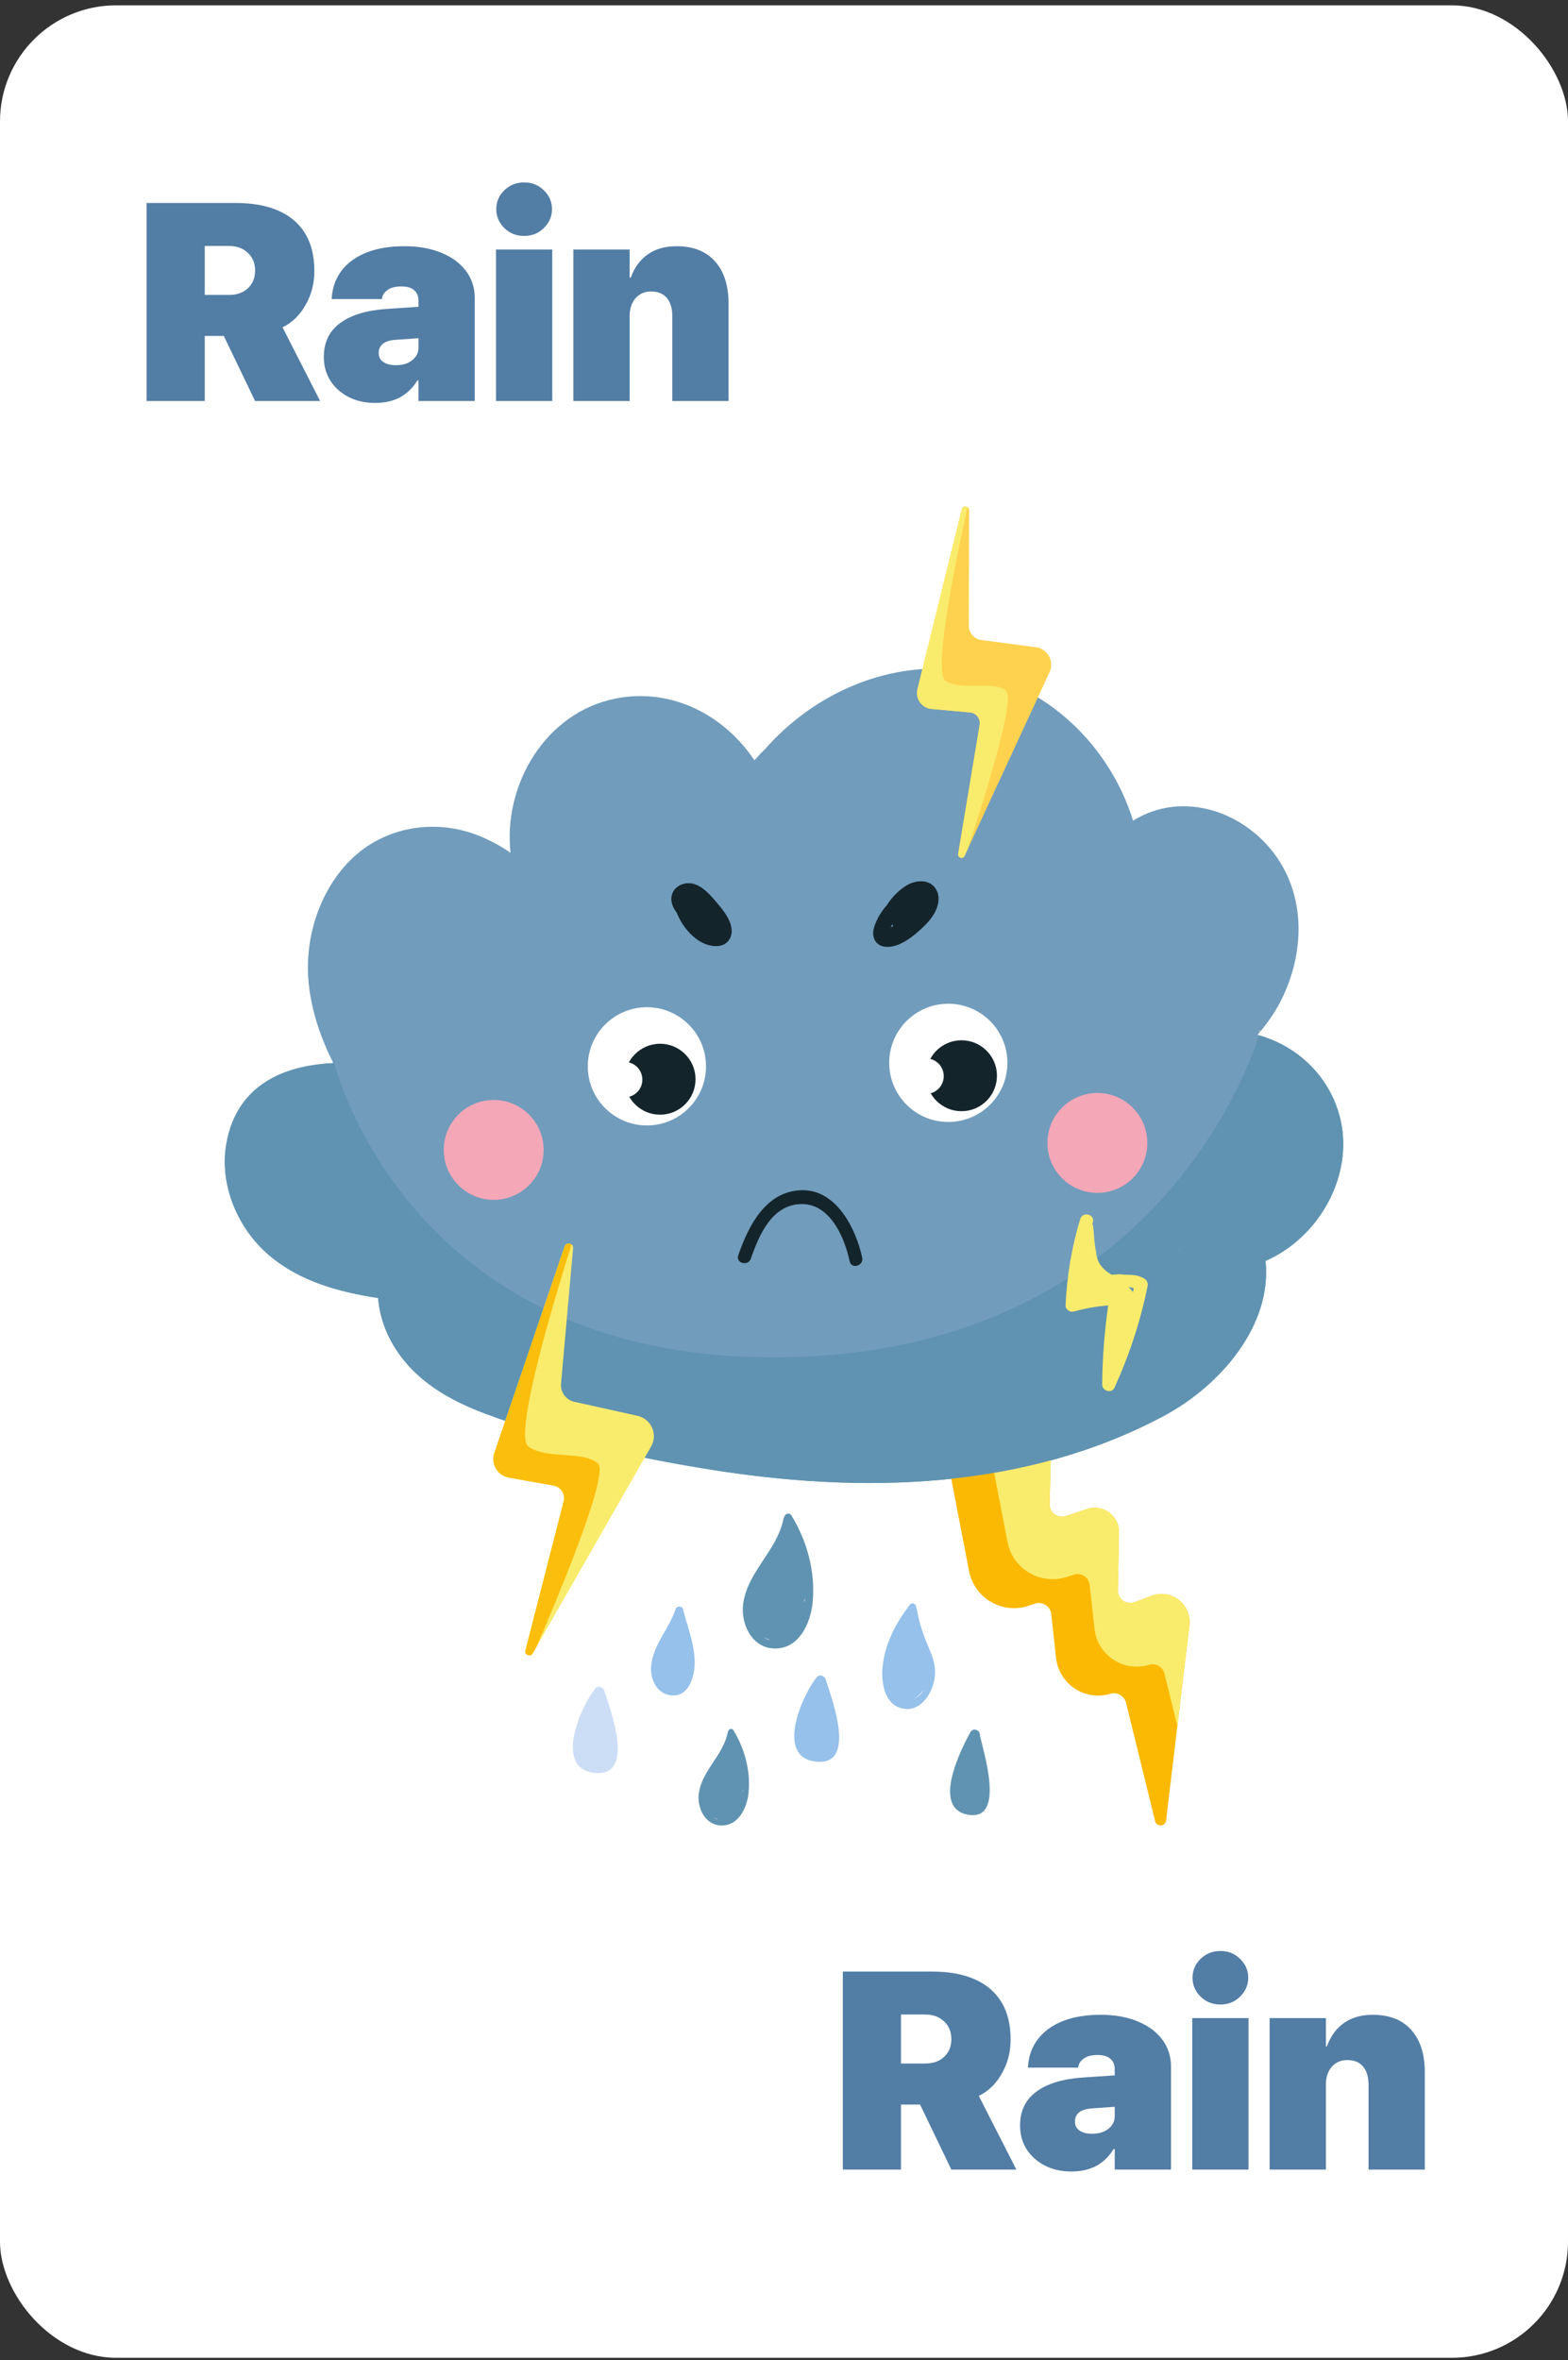 <svg width="200" height="301" viewBox="0 0 200 301" fill="none" xmlns="http://www.w3.org/2000/svg">
<rect x="0" y="0" width="200" height="301" fill="#333333" stroke="none"/>
<rect y="0.68" width="200" height="300" rx="14.812" fill="white"/>
<path d="M18.695 51.139V25.888H30.07C32.24 25.888 34.066 26.22 35.547 26.885C37.041 27.55 38.172 28.524 38.942 29.807C39.712 31.091 40.097 32.666 40.097 34.532V34.567C40.097 36.142 39.724 37.583 38.977 38.89C38.242 40.196 37.262 41.147 36.037 41.742L40.832 51.139H32.537L28.547 42.844C28.501 42.844 28.448 42.844 28.39 42.844C28.332 42.844 28.273 42.844 28.215 42.844H26.115V51.139H18.695ZM26.115 37.612H29.212C30.216 37.612 31.021 37.326 31.627 36.755C32.234 36.183 32.537 35.436 32.537 34.515V34.48C32.537 33.558 32.228 32.812 31.61 32.24C30.991 31.657 30.192 31.365 29.212 31.365H26.115V37.612ZM47.867 51.384C46.572 51.384 45.428 51.128 44.437 50.614C43.457 50.101 42.687 49.407 42.127 48.532C41.579 47.645 41.304 46.648 41.304 45.539V45.522C41.304 43.655 41.999 42.215 43.387 41.2C44.775 40.173 46.753 39.572 49.319 39.397L57.212 38.872V42.862L50.509 43.334C49.751 43.381 49.191 43.55 48.829 43.842C48.479 44.134 48.304 44.519 48.304 44.997V45.014C48.304 45.516 48.503 45.901 48.899 46.169C49.296 46.438 49.827 46.572 50.492 46.572C51.063 46.572 51.565 46.478 51.997 46.292C52.428 46.094 52.767 45.825 53.012 45.487C53.257 45.149 53.379 44.769 53.379 44.349V38.347C53.379 37.787 53.198 37.344 52.837 37.017C52.475 36.691 51.927 36.527 51.192 36.527C50.457 36.527 49.885 36.667 49.477 36.947C49.068 37.227 48.823 37.566 48.742 37.962L48.707 38.137H42.302L42.319 37.91C42.425 36.591 42.85 35.448 43.597 34.48C44.355 33.5 45.405 32.742 46.747 32.205C48.1 31.668 49.716 31.4 51.594 31.4C53.391 31.4 54.96 31.68 56.301 32.24C57.643 32.788 58.687 33.558 59.434 34.55C60.181 35.541 60.554 36.691 60.554 37.997V51.139H53.379V48.514H53.239C52.877 49.121 52.434 49.64 51.909 50.072C51.396 50.503 50.801 50.83 50.124 51.052C49.448 51.273 48.695 51.384 47.867 51.384ZM63.266 51.139V31.82H70.441V51.139H63.266ZM66.854 30.087C65.85 30.087 65.005 29.749 64.316 29.073C63.64 28.396 63.301 27.597 63.301 26.675C63.301 25.742 63.64 24.943 64.316 24.278C65.005 23.601 65.85 23.263 66.854 23.263C67.857 23.263 68.697 23.601 69.374 24.278C70.062 24.943 70.406 25.742 70.406 26.675C70.406 27.597 70.062 28.396 69.374 29.073C68.697 29.749 67.857 30.087 66.854 30.087ZM73.136 51.139V31.82H80.311V35.407H80.451C80.929 34.101 81.658 33.109 82.638 32.432C83.618 31.744 84.837 31.4 86.296 31.4C88.419 31.4 90.052 32.041 91.195 33.325C92.35 34.608 92.928 36.41 92.928 38.732V51.139H85.753V40.307C85.753 39.339 85.525 38.575 85.07 38.015C84.616 37.455 83.939 37.175 83.041 37.175C82.481 37.175 81.996 37.309 81.588 37.577C81.18 37.846 80.865 38.213 80.643 38.68C80.421 39.146 80.311 39.683 80.311 40.29V51.139H73.136Z" fill="#527DA5"/>
<path d="M107.503 276.677V251.425H118.877C121.047 251.425 122.873 251.758 124.355 252.423C125.848 253.088 126.979 254.062 127.749 255.345C128.519 256.629 128.904 258.203 128.904 260.07V260.105C128.904 261.68 128.531 263.121 127.784 264.427C127.049 265.734 126.07 266.685 124.845 267.28L129.639 276.677H121.345L117.355 268.382C117.308 268.382 117.256 268.382 117.197 268.382C117.139 268.382 117.081 268.382 117.022 268.382H114.922V276.677H107.503ZM114.922 263.15H118.02C119.023 263.15 119.828 262.864 120.435 262.292C121.041 261.721 121.345 260.974 121.345 260.053V260.018C121.345 259.096 121.036 258.349 120.417 257.778C119.799 257.194 119 256.903 118.02 256.903H114.922V263.15ZM136.674 276.922C135.379 276.922 134.236 276.665 133.244 276.152C132.264 275.639 131.494 274.945 130.934 274.07C130.386 273.183 130.112 272.185 130.112 271.077V271.06C130.112 269.193 130.806 267.752 132.194 266.737C133.583 265.711 135.56 265.11 138.127 264.935L146.019 264.41V268.4L139.317 268.872C138.558 268.919 137.998 269.088 137.637 269.38C137.287 269.671 137.112 270.056 137.112 270.535V270.552C137.112 271.054 137.31 271.439 137.707 271.707C138.103 271.975 138.634 272.11 139.299 272.11C139.871 272.11 140.372 272.016 140.804 271.83C141.236 271.631 141.574 271.363 141.819 271.025C142.064 270.686 142.186 270.307 142.186 269.887V263.885C142.186 263.325 142.006 262.882 141.644 262.555C141.282 262.228 140.734 262.065 139.999 262.065C139.264 262.065 138.692 262.205 138.284 262.485C137.876 262.765 137.631 263.103 137.549 263.5L137.514 263.675H131.109L131.127 263.447C131.232 262.129 131.658 260.986 132.404 260.018C133.163 259.038 134.213 258.279 135.554 257.743C136.907 257.206 138.523 256.938 140.402 256.938C142.198 256.938 143.767 257.218 145.109 257.778C146.45 258.326 147.495 259.096 148.241 260.088C148.988 261.079 149.361 262.228 149.361 263.535V276.677H142.186V274.052H142.046C141.685 274.659 141.242 275.178 140.717 275.61C140.203 276.041 139.608 276.368 138.932 276.59C138.255 276.811 137.502 276.922 136.674 276.922ZM152.074 276.677V257.358H159.248V276.677H152.074ZM155.661 255.625C154.658 255.625 153.812 255.287 153.124 254.61C152.447 253.934 152.109 253.134 152.109 252.213C152.109 251.28 152.447 250.48 153.124 249.815C153.812 249.139 154.658 248.8 155.661 248.8C156.664 248.8 157.504 249.139 158.181 249.815C158.869 250.48 159.213 251.28 159.213 252.213C159.213 253.134 158.869 253.934 158.181 254.61C157.504 255.287 156.664 255.625 155.661 255.625ZM161.943 276.677V257.358H169.118V260.945H169.258C169.736 259.638 170.466 258.647 171.446 257.97C172.425 257.282 173.645 256.938 175.103 256.938C177.226 256.938 178.859 257.579 180.003 258.863C181.158 260.146 181.735 261.948 181.735 264.27V276.677H174.56V265.845C174.56 264.877 174.333 264.112 173.878 263.552C173.423 262.992 172.746 262.712 171.848 262.712C171.288 262.712 170.804 262.847 170.396 263.115C169.987 263.383 169.672 263.751 169.451 264.217C169.229 264.684 169.118 265.221 169.118 265.827V276.677H161.943Z" fill="#527DA5"/>
<g clip-path="url(#clip0_56_39)">
<path d="M170.055 140.062C168.12 135.872 164.58 133.183 160.561 132.016C160.51 132.001 160.459 131.983 160.41 131.97C160.466 131.906 160.518 131.834 160.574 131.77C160.585 131.526 160.585 131.393 160.585 131.393L160.854 131.428C161.975 130.069 162.948 128.588 163.699 126.966C166.504 120.896 166.483 113.655 162.109 108.326C158.391 103.794 152.066 101.426 146.449 103.682C145.775 103.954 145.133 104.282 144.522 104.657C141.587 95.137 133.471 87.17 123.313 85.58C113.594 84.055 103.91 88.325 97.581 95.535C97.57 95.545 97.56 95.553 97.55 95.563C97.078 96.012 96.641 96.479 96.228 96.962C92.477 91.312 85.785 87.666 78.581 89.069C69.539 90.832 64.161 100.128 65.118 108.749C63.812 107.856 62.413 107.099 60.928 106.519C55.214 104.29 48.635 105.506 44.365 110.022C40.57 114.035 38.823 119.931 39.372 125.378C39.739 129.019 40.922 132.386 42.515 135.577C42.369 135.583 42.223 135.598 42.077 135.606C41.905 135.616 41.735 135.626 41.563 135.639L36.373 136.74C32.647 138.141 29.742 140.925 28.875 145.833C27.949 151.072 30.299 156.658 34.31 160.071C38.274 163.442 43.216 164.759 48.227 165.539C48.417 167.773 49.151 169.972 50.459 172.015C53.127 176.184 57.377 178.594 61.905 180.287C70.97 183.674 80.808 185.829 90.342 187.371C109.83 190.527 130.621 190.076 148.412 180.587C155.72 176.69 162.281 168.979 161.418 160.8C169.011 157.5 173.737 148.042 170.058 140.068L170.055 140.062ZM150.357 159.299C150.388 159.288 150.421 159.278 150.452 159.268C150.478 159.319 150.503 159.368 150.532 159.419C150.475 159.378 150.416 159.34 150.357 159.301V159.299ZM158.534 142.539C158.758 142.497 158.732 142.654 158.534 142.539Z" fill="#719CBC"/>
<path d="M150.452 159.265C150.421 159.275 150.388 159.286 150.357 159.296C150.416 159.334 150.475 159.373 150.532 159.414C150.503 159.365 150.478 159.314 150.452 159.263V159.265Z" fill="#8AA7B5"/>
<path d="M158.534 142.538C158.759 142.497 158.733 142.655 158.534 142.538Z" fill="#8AA7B5"/>
<path d="M160.572 131.767C160.667 131.654 160.759 131.539 160.851 131.426L160.582 131.39C160.582 131.39 160.582 131.526 160.572 131.767Z" fill="#8AA7B5"/>
<path d="M135.965 193.345L138.631 192.439C140.671 191.746 142.778 193.291 142.734 195.443L142.585 202.812C142.562 203.929 143.673 204.714 144.717 204.321L146.88 203.505C149.4 202.556 152.027 204.616 151.709 207.287L148.735 232.158C148.641 232.943 147.527 233.012 147.337 232.243L143.624 217.135C143.409 216.257 142.503 215.742 141.638 216.001C138.4 216.978 135.07 214.777 134.7 211.416L134.085 205.827C133.974 204.827 132.966 204.183 132.011 204.506L131.231 204.77C127.87 205.912 124.273 203.821 123.601 200.334L120.506 184.31C120.337 183.433 120.93 182.589 121.815 182.453L132.296 180.834C133.266 180.685 134.136 181.449 134.113 182.429L133.884 191.802C133.859 192.898 134.929 193.686 135.968 193.334L135.965 193.345Z" fill="#FBB903"/>
<path d="M150.175 220.106L151.707 207.287C152.027 204.614 149.397 202.556 146.878 203.505L144.715 204.321C143.67 204.714 142.559 203.929 142.583 202.812L142.731 195.443C142.775 193.291 140.668 191.749 138.629 192.439L135.963 193.344C134.926 193.696 133.854 192.908 133.879 191.813L134.108 182.437C134.131 181.454 133.261 180.69 132.291 180.841L125.656 181.865L128.509 196.639C129.181 200.126 132.779 202.215 136.14 201.075L136.92 200.811C137.874 200.488 138.883 201.129 138.993 202.132L139.609 207.721C139.981 211.082 143.311 213.284 146.547 212.306C147.411 212.044 148.317 212.563 148.533 213.44L150.172 220.109L150.175 220.106Z" fill="#F9EC6C"/>
<path d="M89.208 236.769C89.208 236.769 89.208 236.769 89.208 236.766H89.214C89.214 236.766 89.214 236.766 89.211 236.769H89.208Z" fill="#8AA7B5"/>
<path d="M87.161 205.399C87.156 205.378 87.148 205.36 87.14 205.342C87.171 204.837 86.347 204.67 86.165 205.222C85.383 207.616 83.453 209.62 83.091 212.134C82.842 213.866 83.561 215.893 85.513 216.188C87.422 216.475 88.287 214.667 88.528 213.076C88.916 210.515 87.802 207.841 87.161 205.401V205.399ZM86.263 213.907C86.263 213.907 86.27 213.907 86.275 213.907C86.275 213.907 86.273 213.912 86.27 213.915C86.27 213.915 86.268 213.915 86.265 213.92C86.265 213.917 86.265 213.912 86.265 213.91L86.263 213.907ZM86.843 208.077C86.845 208.059 86.85 208.042 86.853 208.024C86.858 208.044 86.863 208.065 86.871 208.088C86.861 208.088 86.853 208.08 86.845 208.077H86.843Z" fill="#95C1EB"/>
<path d="M100.947 193.255C100.68 192.818 100.077 193.065 100.031 193.462C99.987 193.516 99.954 193.583 99.936 193.67C99.151 197.719 95.356 200.406 94.791 204.526C94.453 207.005 95.831 210.069 98.65 210.22C101.876 210.394 103.405 207.023 103.656 204.326C104.016 200.444 102.964 196.557 100.944 193.252L100.947 193.255ZM102.571 204.167C102.615 204.034 102.653 203.9 102.686 203.764C102.671 203.921 102.65 204.08 102.625 204.244C102.607 204.218 102.591 204.193 102.571 204.17V204.167ZM97.414 208.811C97.609 208.906 97.804 208.981 97.993 209.04C98.063 209.088 98.135 209.135 98.209 209.176C98.037 209.119 97.86 209.05 97.678 208.958C97.585 208.911 97.498 208.863 97.414 208.814V208.811Z" fill="#6093B1"/>
<path d="M93.539 220.645C93.347 220.332 92.916 220.509 92.885 220.794C92.854 220.832 92.829 220.881 92.818 220.943C92.256 223.839 89.539 225.764 89.136 228.714C88.895 230.49 89.88 232.681 91.9 232.789C94.209 232.915 95.305 230.5 95.484 228.571C95.741 225.792 94.989 223.008 93.542 220.642L93.539 220.645ZM94.702 228.458C94.732 228.363 94.761 228.265 94.784 228.168C94.773 228.278 94.758 228.394 94.74 228.512C94.727 228.494 94.715 228.476 94.702 228.458ZM91.009 231.783C91.15 231.85 91.289 231.906 91.425 231.947C91.474 231.983 91.525 232.014 91.579 232.045C91.456 232.004 91.33 231.955 91.199 231.888C91.133 231.855 91.071 231.822 91.009 231.786V231.783Z" fill="#6093B1"/>
<path d="M118.674 210.651C117.922 208.873 117.276 207.205 116.96 205.286C116.945 205.196 116.911 205.127 116.868 205.073C116.919 204.637 116.383 204.224 116.06 204.642C114.351 206.861 112.991 209.368 112.619 212.18C112.339 214.295 112.66 217.504 115.31 217.91C117.568 218.256 119.033 215.739 119.236 213.82C119.357 212.691 119.108 211.683 118.672 210.649L118.674 210.651ZM116.06 210.774C116.06 210.774 116.06 210.782 116.06 210.785C116.06 210.785 116.06 210.785 116.057 210.785C116.057 210.782 116.057 210.779 116.057 210.774H116.06ZM116.591 216.629C116.578 216.635 116.562 216.64 116.55 216.645C117.019 216.401 117.414 216.016 117.75 215.577C117.763 215.567 117.779 215.56 117.791 215.549C117.53 216.006 117.142 216.386 116.591 216.629Z" fill="#95C1EB"/>
<path d="M105.309 214.146C105.252 213.961 105.096 213.817 104.914 213.74C104.713 213.625 104.47 213.62 104.262 213.81C104.244 213.825 104.226 213.843 104.208 213.863C104.203 213.869 104.198 213.874 104.193 213.879C102.412 216.021 98.881 223.86 103.854 224.619C109.54 225.487 106.004 216.404 105.309 214.146ZM104.606 221.176C104.606 221.176 104.611 221.197 104.613 221.207C104.611 221.202 104.606 221.199 104.603 221.197C104.603 221.189 104.603 221.184 104.603 221.176H104.606Z" fill="#95C1EB"/>
<path opacity="0.47" d="M77.069 215.58C77.013 215.395 76.856 215.251 76.674 215.175C76.474 215.059 76.23 215.054 76.022 215.241C76.004 215.257 75.987 215.275 75.969 215.295C75.963 215.3 75.958 215.305 75.953 215.31C74.172 217.453 70.642 225.294 75.614 226.051C81.3 226.918 77.765 217.835 77.069 215.577V215.58ZM76.366 222.61C76.366 222.61 76.371 222.631 76.374 222.641C76.371 222.636 76.366 222.633 76.364 222.631C76.364 222.623 76.364 222.618 76.366 222.61Z" fill="#94B7ED"/>
<path d="M125.03 221.438C125.022 221.397 125.002 221.363 124.986 221.328C125.102 220.691 124.147 220.229 123.78 220.891C122.6 223.026 118.715 230.67 123.547 231.434C128.296 232.186 125.392 223.285 125.03 221.438Z" fill="#6093B1"/>
<path d="M74.975 136.073C74.927 131.908 78.262 128.496 82.427 128.447C86.591 128.398 90.004 131.736 90.052 135.898C90.101 140.063 86.763 143.475 82.601 143.524C78.437 143.573 75.024 140.237 74.975 136.073Z" fill="white"/>
<path d="M79.671 137.681C79.643 135.185 81.644 133.135 84.141 133.106C86.64 133.078 88.687 135.08 88.715 137.576C88.744 140.075 86.742 142.123 84.246 142.151C81.747 142.179 79.699 140.178 79.671 137.681Z" fill="#14242B"/>
<path d="M77.41 137.707C77.395 136.457 78.396 135.434 79.645 135.418C80.895 135.403 81.919 136.404 81.934 137.653C81.949 138.903 80.949 139.926 79.699 139.942C78.45 139.957 77.426 138.957 77.413 137.707H77.41Z" fill="white"/>
<path d="M113.419 135.629C113.37 131.464 116.706 128.052 120.87 128.003C125.035 127.954 128.447 131.29 128.496 135.454C128.545 139.619 125.209 143.031 121.045 143.08C116.881 143.129 113.468 139.791 113.419 135.629Z" fill="white"/>
<path d="M118.117 137.237C118.089 134.738 120.09 132.691 122.587 132.663C125.086 132.634 127.134 134.636 127.162 137.132C127.19 139.631 125.189 141.679 122.692 141.707C120.193 141.735 118.145 139.734 118.117 137.237Z" fill="#14242B"/>
<path d="M115.854 137.263C115.839 136.014 116.84 134.99 118.089 134.974C119.339 134.959 120.362 135.96 120.375 137.209C120.391 138.459 119.39 139.483 118.14 139.498C116.891 139.513 115.867 138.51 115.852 137.263H115.854Z" fill="white"/>
<path d="M122.674 64.953L117.024 87.891C116.727 89.103 117.576 90.298 118.82 90.409L123.724 90.852C124.519 90.924 125.086 91.658 124.955 92.446L122.218 108.893C122.135 109.388 122.823 109.601 123.033 109.144L133.874 85.716C134.51 84.34 133.63 82.739 132.129 82.539L125.178 81.615C124.257 81.492 123.57 80.707 123.572 79.778L123.608 65.063C123.608 64.504 122.808 64.406 122.674 64.948V64.953Z" fill="#FED24F"/>
<path d="M128.304 88.058C126.669 86.77 122.777 88.12 120.645 86.88C118.818 85.821 122.356 69.384 123.408 64.686C123.162 64.517 122.764 64.581 122.672 64.953L117.022 87.894C116.724 89.105 117.573 90.301 118.818 90.411L123.721 90.855C124.517 90.927 125.084 91.661 124.953 92.448L122.215 108.895C122.133 109.391 122.821 109.604 123.031 109.147L123.377 108.398C124.937 103.73 129.674 89.138 128.301 88.058H128.304Z" fill="#F9EC6C"/>
<path d="M95.774 160.51C96.816 157.49 98.471 153.59 102.232 153.548C105.878 153.51 107.721 157.774 108.375 160.846C108.598 161.89 110.194 161.428 109.974 160.386C109.183 156.681 106.661 151.642 102.217 151.783C97.652 151.927 95.461 156.338 94.165 160.086C93.817 161.1 95.425 161.515 95.774 160.51Z" fill="#14242B"/>
<path d="M91.199 114.843C90.355 113.86 89.239 112.639 87.833 112.631C86.804 112.626 85.831 113.273 85.657 114.309C85.529 115.071 85.857 115.779 86.324 116.408C87.16 118.53 89.228 120.832 91.61 120.639C92.767 120.547 93.444 119.564 93.311 118.456C93.149 117.085 92.064 115.849 91.199 114.84V114.843Z" fill="#14242B"/>
<path d="M119.626 113.958C119.6 113.829 119.557 113.709 119.49 113.604C118.777 112.064 116.881 112.151 115.603 112.934C114.62 113.537 113.748 114.44 113.096 115.459C112.403 116.246 111.852 117.152 111.515 118.173C111.036 119.636 111.798 120.86 113.399 120.749C115.182 120.626 117.058 118.959 118.235 117.73C119.133 116.793 120.003 115.3 119.624 113.955L119.626 113.958ZM113.712 118.063C113.722 118.009 113.74 117.955 113.753 117.899C113.791 117.935 113.835 117.96 113.879 117.989C113.891 118.019 113.907 118.05 113.925 118.081C113.876 118.117 113.827 118.153 113.779 118.181C113.676 118.243 113.617 118.281 113.589 118.304C113.625 118.268 113.691 118.186 113.714 118.06L113.712 118.063Z" fill="#14242B"/>
<path d="M150.452 159.265C150.421 159.275 150.388 159.286 150.357 159.296C150.416 159.334 150.475 159.373 150.532 159.414C150.503 159.365 150.478 159.314 150.452 159.263V159.265Z" fill="#8AA7B5"/>
<path d="M158.534 142.538C158.759 142.497 158.733 142.655 158.534 142.538Z" fill="#8AA7B5"/>
<path d="M28.875 145.825C27.949 151.065 30.299 156.651 34.31 160.063C38.274 163.435 43.216 164.751 48.227 165.531C48.417 167.766 49.151 169.965 50.459 172.007C53.127 176.177 57.377 178.586 61.905 180.279C70.97 183.666 80.808 185.821 90.342 187.364C109.83 190.519 130.621 190.068 148.412 180.579C155.72 176.682 162.281 168.972 161.418 160.792C169.011 157.492 173.737 148.034 170.058 140.06C168.125 135.87 164.585 133.183 160.572 132.016C160.035 133.838 148.256 171.987 100.677 173.077C51.937 174.193 42.626 135.518 42.626 135.518L42.469 135.467C42.484 135.5 42.5 135.534 42.518 135.57C36.111 135.837 30.186 138.428 28.878 145.825H28.875ZM158.534 142.538C158.758 142.497 158.732 142.654 158.534 142.538ZM150.452 159.265C150.478 159.316 150.503 159.365 150.532 159.416C150.475 159.375 150.416 159.337 150.357 159.298C150.388 159.288 150.421 159.278 150.452 159.268V159.265Z" fill="#6093B1"/>
<path d="M72.012 158.952L63.05 185.301C62.575 186.694 63.452 188.18 64.902 188.439L70.611 189.457C71.537 189.622 72.127 190.54 71.894 191.454L67.011 210.477C66.865 211.049 67.65 211.37 67.945 210.856L83.05 184.462C83.938 182.912 83.068 180.944 81.323 180.556L73.259 178.768C72.192 178.532 71.465 177.539 71.56 176.449L73.097 159.181C73.156 158.524 72.225 158.326 72.014 158.952H72.012Z" fill="#F9EC6C"/>
<path d="M76.274 186.642C74.485 184.964 69.782 186.152 67.404 184.482C65.366 183.053 71.188 164.122 72.905 158.713C72.633 158.488 72.158 158.526 72.014 158.952L63.052 185.301C62.577 186.694 63.455 188.179 64.904 188.439L70.613 189.457C71.54 189.621 72.13 190.54 71.896 191.453L67.014 210.477C66.867 211.049 67.652 211.369 67.948 210.856L68.43 210.012C70.734 204.693 77.777 188.051 76.276 186.642H76.274Z" fill="#FBBE0D"/>
<path d="M56.602 146.716C56.56 143.198 59.38 140.311 62.898 140.273C66.416 140.232 69.302 143.052 69.343 146.569C69.385 150.087 66.565 152.974 63.047 153.012C59.529 153.053 56.643 150.233 56.604 146.716H56.602Z" fill="#F4A7B7"/>
<path d="M133.602 145.828C133.561 142.31 136.381 139.424 139.899 139.383C143.416 139.341 146.303 142.161 146.341 145.679C146.382 149.197 143.563 152.083 140.045 152.122C136.527 152.16 133.641 149.343 133.599 145.825L133.602 145.828Z" fill="#F4A7B7"/>
<path d="M145.98 163.075C144.851 162.39 144.06 162.67 142.808 162.496C142.475 162.524 142.139 162.549 141.802 162.57C140.54 161.854 139.881 160.889 139.819 159.673C139.565 158.639 139.56 157.474 139.434 156.417C139.419 156.294 139.383 156.186 139.332 156.091C139.352 156.022 139.37 155.95 139.393 155.881C139.704 154.855 138.095 154.436 137.784 155.458C136.691 159.057 136.081 162.701 135.916 166.46C135.893 167.006 136.481 167.389 136.979 167.25C138.426 166.845 139.868 166.593 141.348 166.475C140.876 169.829 140.609 173.193 140.586 176.587C140.581 177.372 141.79 177.757 142.139 176.99C144.045 172.815 145.461 168.51 146.375 164.009C146.449 163.637 146.311 163.276 145.982 163.075H145.98ZM142.97 166.842C142.97 166.868 142.97 166.896 142.97 166.922C142.965 166.922 142.957 166.922 142.952 166.922C142.957 166.883 142.962 166.847 142.967 166.809C142.967 166.819 142.97 166.829 142.972 166.84L142.97 166.842ZM144.461 164.72C144.32 164.5 144.137 164.305 143.924 164.133C144.16 164.156 144.389 164.202 144.615 164.276C144.576 164.451 144.54 164.625 144.502 164.8C144.486 164.774 144.476 164.746 144.461 164.72Z" fill="#F9EC6C"/>
</g>
<defs>
<clipPath id="clip0_56_39">
<rect width="142.655" height="172.177" fill="white" transform="translate(28.672 64.591)"/>
</clipPath>
</defs>
</svg>

